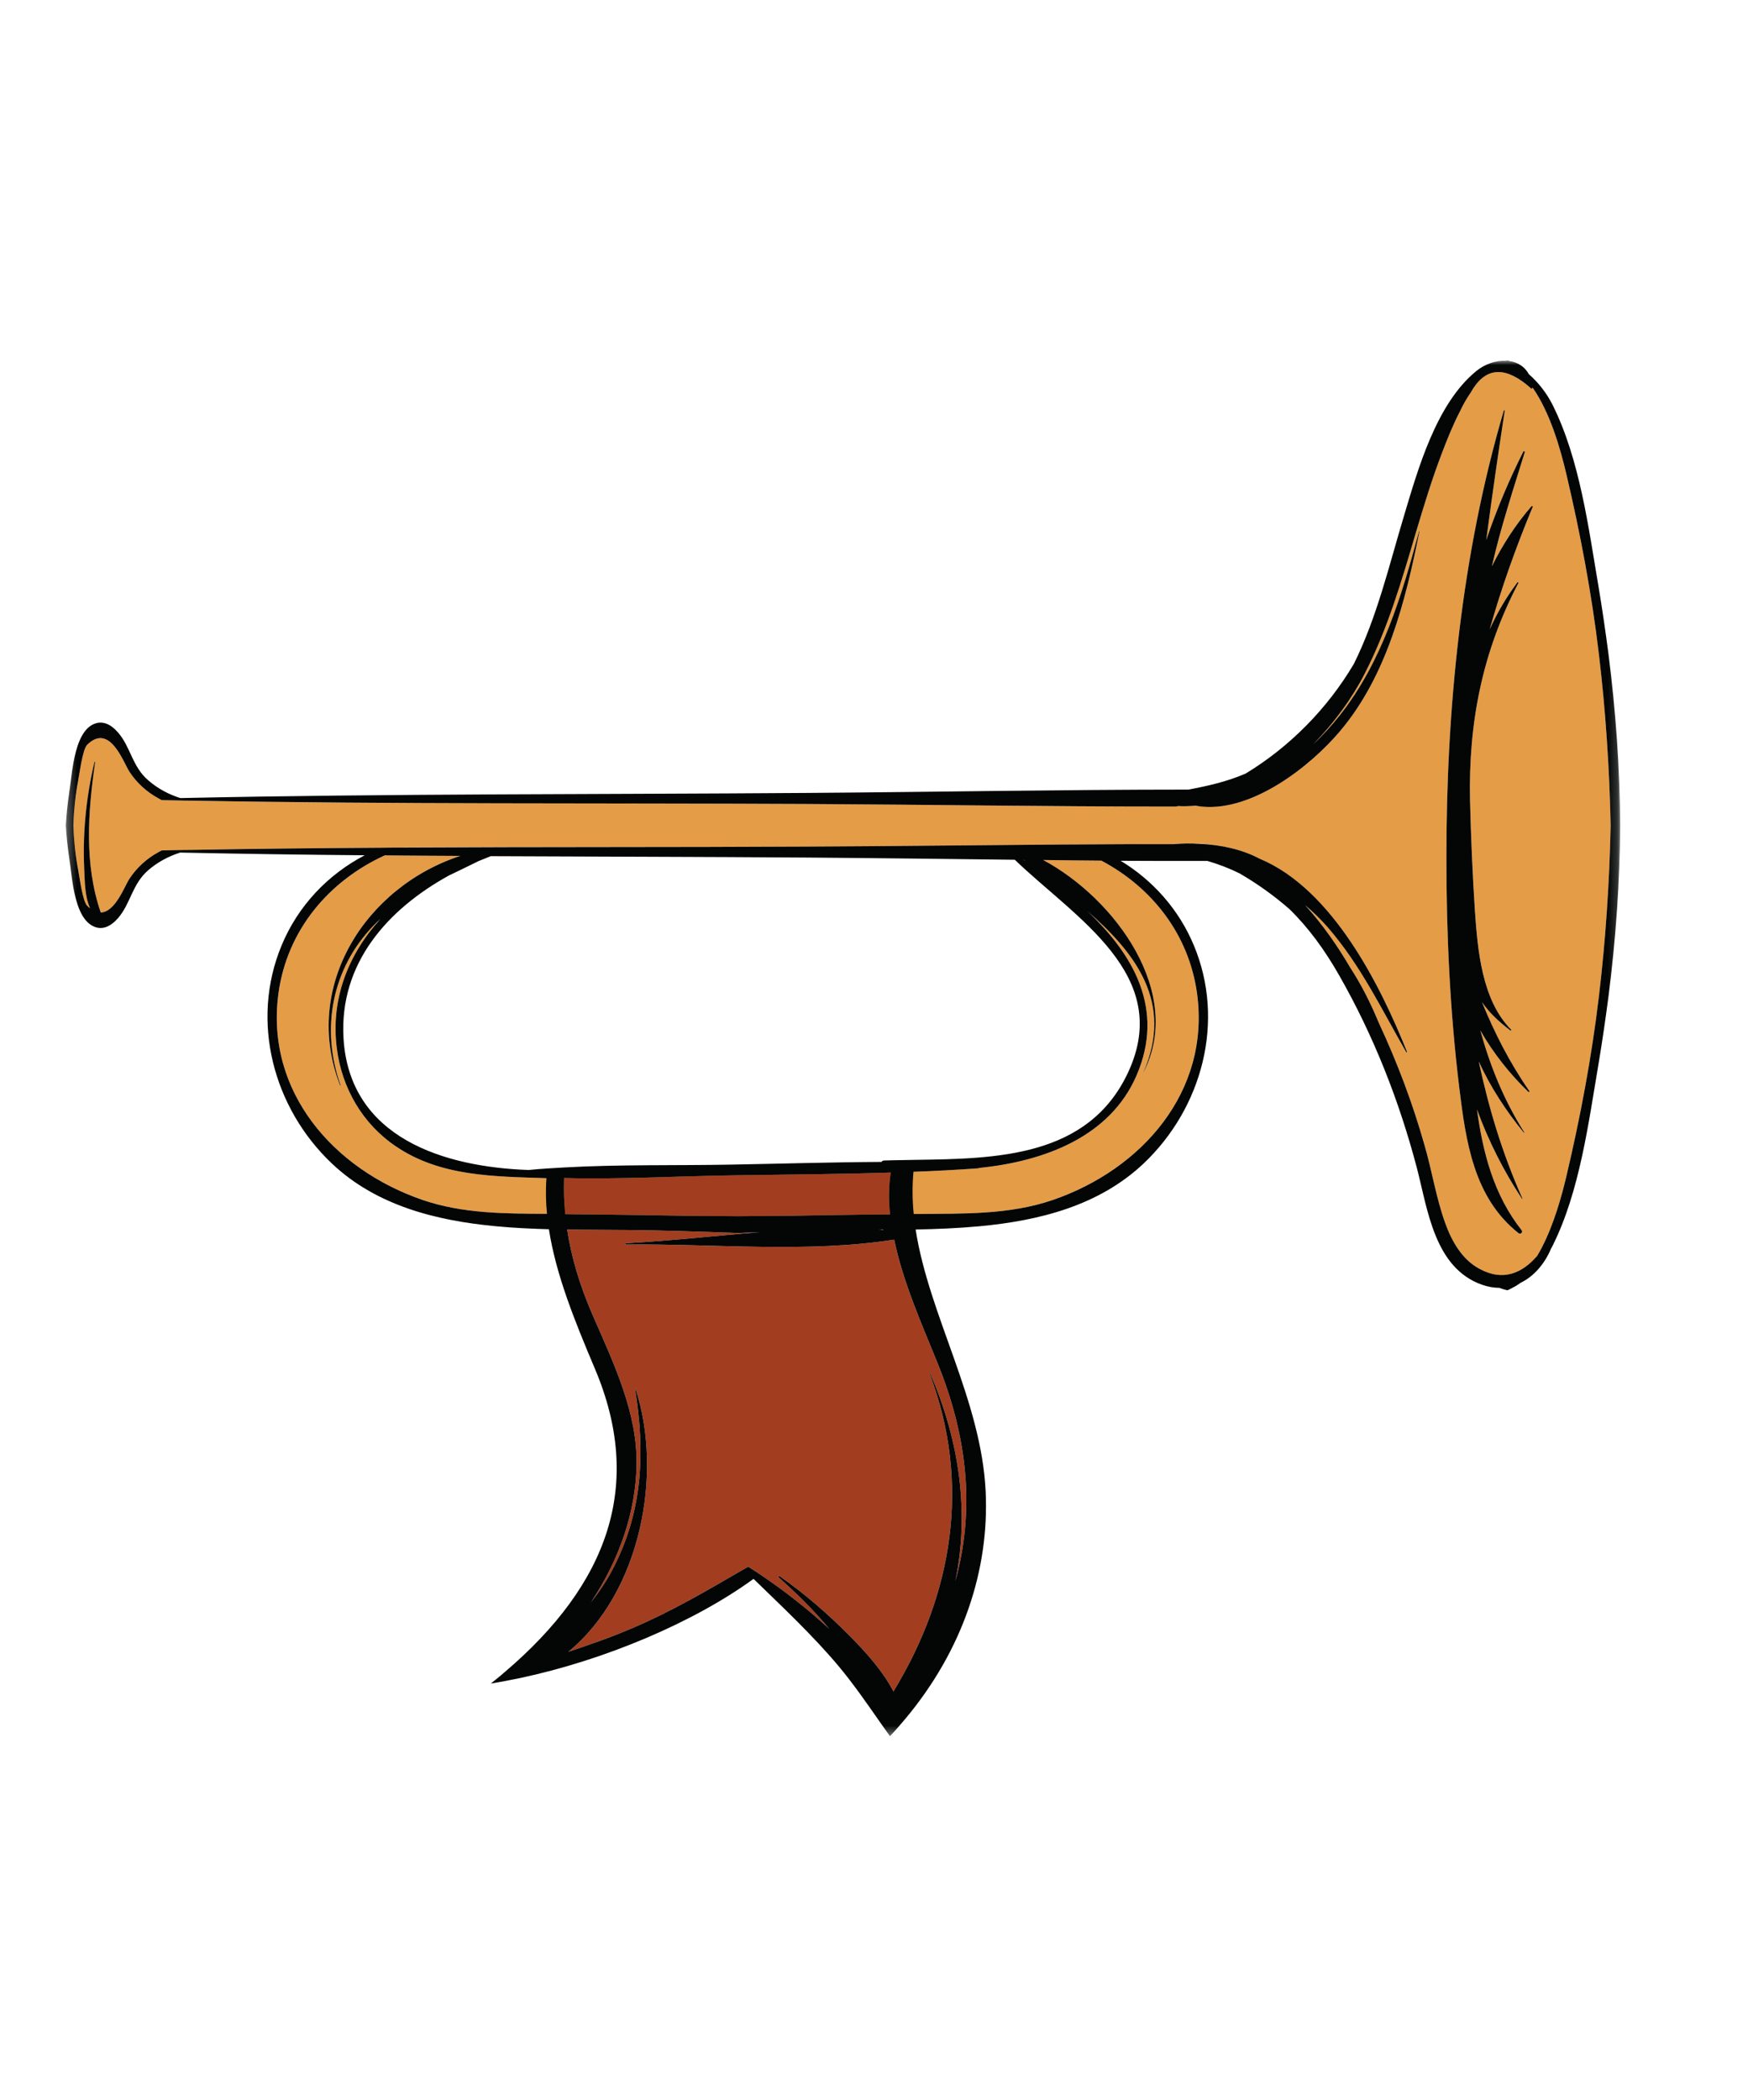 <svg width="194" height="233" viewBox="0 0 194 233" fill="none" xmlns="http://www.w3.org/2000/svg">
<path d="M122.234 95.51C120.079 95.493 117.932 95.462 115.783 95.438C123.806 99.752 131.438 110.204 126.906 118.993C126.9 119 126.892 118.993 126.892 118.986C130.298 111.255 125.994 105.726 120.658 101.086C125.805 105.912 129.313 111.982 126.142 119.334C123.219 126.12 115.984 128.868 108.672 129.607C108.634 129.631 108.593 129.646 108.539 129.646C99.657 130.293 90.757 130.286 81.851 130.409C74.953 130.511 67.882 130.956 60.928 130.692C60.866 130.721 60.796 130.745 60.709 130.745C54.929 130.542 48.92 130.598 43.937 127.222C40.247 124.733 37.943 120.738 37.38 116.356C36.663 110.82 38.709 105.817 42.218 101.972C41.958 102.207 41.709 102.449 41.46 102.707C36.834 107.487 35.575 114.179 37.803 120.404C37.819 120.443 37.757 120.45 37.74 120.419C33.474 109.508 40.521 98.432 51.086 94.979C48.287 94.964 45.499 94.947 42.702 94.923C36.56 97.731 31.858 103.166 30.905 110.288C29.451 121.154 37.029 129.771 46.928 133.155C51.779 134.825 56.914 134.66 61.968 134.716C66.71 134.764 71.445 134.842 76.196 134.912C77.531 134.919 78.868 134.936 80.194 134.943C80.757 134.95 81.32 134.95 81.883 134.95C82.444 134.95 83.007 134.95 83.562 134.943C84.891 134.936 86.218 134.919 87.555 134.912C92.297 134.842 97.048 134.764 101.79 134.716C106.844 134.66 111.977 134.825 116.828 133.155C126.719 129.771 134.307 121.154 132.853 110.288C131.963 103.628 127.799 98.449 122.234 95.51Z" fill="#E59C46"/>
<path d="M170.104 56.247C168.206 60.848 166.612 65.292 165.331 69.833C166.166 67.999 167.181 66.254 168.393 64.64C168.448 64.57 168.548 64.63 168.512 64.71C164.503 72.351 162.963 80.22 163.158 88.816C163.253 92.912 163.424 96.992 163.699 101.078C163.995 105.368 164.457 110.975 167.714 114.259C167.76 114.305 167.69 114.399 167.635 114.353C166.276 113.324 165.253 112.323 164.479 111.202C165.862 114.595 167.495 117.852 169.736 121.074C169.776 121.144 169.682 121.207 169.628 121.161C167.603 119.218 165.754 116.893 164.292 114.343C165.37 118.258 166.877 122.019 169.175 125.646C169.189 125.678 169.151 125.707 169.127 125.682C167.151 123.307 165.424 120.646 164.127 117.799C165.213 122.93 166.705 127.93 168.964 133C168.98 133.031 168.932 133.063 168.918 133.024C166.91 130.003 165.197 126.642 163.924 123.111C164.574 127.923 165.792 132.601 168.862 136.502C169.059 136.743 168.769 137.024 168.526 136.835C163.534 132.891 162.684 126.613 161.956 120.685C160.925 112.27 160.535 103.775 160.535 95.298C160.517 78.678 162.181 61.551 166.902 45.555C166.924 45.5 167.002 45.522 166.994 45.584C166.276 50.374 165.573 55.147 164.949 59.93C166.105 56.503 167.511 53.197 169.073 50.108C169.111 50.024 169.252 50.084 169.23 50.171C167.931 54.391 166.55 58.555 165.581 62.844C166.769 60.418 168.245 58.158 169.98 56.177C170.026 56.121 170.136 56.184 170.104 56.247ZM177.456 72.586C176.652 65.846 175.378 59.171 173.823 52.573C173.174 49.806 172.042 45.797 170.08 42.986V43.018C170.088 43.151 169.885 43.168 169.845 43.052C167.032 40.538 164.831 40.696 163.245 43.54C162.776 44.197 162.378 44.898 162.042 45.633C161.276 47.121 160.627 48.712 160.026 50.273C158.932 53.158 158.034 56.114 157.151 59.072C155.565 64.434 154.011 69.811 151.439 74.809C150.064 77.475 148.102 80.206 145.744 82.576C146.799 81.612 147.774 80.532 148.673 79.403C153.386 73.468 155.549 66.145 157.495 58.953C157.501 58.922 157.541 58.937 157.541 58.968C156.003 66.692 153.924 74.974 148.721 81.134C145.308 85.189 138.517 90.472 132.704 89.401C132.055 89.464 131.392 89.478 130.728 89.449C130.664 89.464 130.604 89.478 130.541 89.495H129.602C116.251 89.502 102.892 89.285 89.577 89.215C66.765 89.104 43.928 89.261 21.116 88.848C21.106 88.848 21.106 88.848 21.098 88.848C20.732 88.84 20.372 88.84 20.006 88.833C19.325 88.816 18.637 88.809 17.958 88.792C17.841 88.732 17.733 88.678 17.614 88.606H17.606C16.317 87.912 15.185 86.89 14.357 85.626C13.684 84.604 12.176 80.16 9.669 82.654C9.152 83.171 8.81 85.962 8.678 86.656C8.364 88.301 8.207 89.94 8.145 91.578C8.207 93.217 8.364 94.853 8.678 96.499C8.81 97.2 9.152 99.986 9.669 100.501C9.779 100.609 9.886 100.711 9.999 100.788C9.404 99.454 9.412 97.826 9.347 96.32C9.176 92.381 9.574 88.41 10.481 84.565C10.489 84.519 10.559 84.534 10.552 84.582C9.755 90.174 9.347 95.882 11.177 101.257C12.803 101.218 13.824 98.333 14.357 97.528C15.185 96.264 16.317 95.242 17.606 94.558H17.614C17.733 94.488 17.849 94.425 17.974 94.362C18.645 94.346 19.319 94.338 19.988 94.324C20.358 94.317 20.724 94.317 21.098 94.307C21.106 94.307 21.106 94.307 21.116 94.307C28.177 94.184 35.239 94.104 42.302 94.065C43.178 94.058 44.045 94.048 44.92 94.048C59.811 93.971 74.696 94.019 89.577 93.942C98.945 93.894 108.344 93.778 117.743 93.707C118.648 93.707 119.556 93.7 120.455 93.693C123.517 93.676 126.573 93.666 129.635 93.666H130.306C133.328 93.396 136.995 93.807 139.767 95.283C147.931 98.652 153.261 109.479 156.158 116.717C156.174 116.77 156.096 116.801 156.063 116.753C153.315 111.973 151.041 107.144 147.384 102.942C146.564 101.997 145.72 101.17 144.853 100.438C146.799 102.577 148.478 105.025 149.869 107.386C151.104 109.29 152.111 111.31 152.988 113.408C153.004 113.43 153.01 113.464 153.018 113.488C155.064 117.877 156.775 122.425 158.112 127.082C158.932 129.933 159.385 132.954 160.4 135.745C161.12 137.717 162.262 139.745 164.182 140.791C166.855 142.256 168.948 141.229 170.559 139.426C170.565 139.419 170.573 139.411 170.573 139.404C172.237 136.666 173.228 133.109 173.823 130.591C175.378 123.991 176.652 117.316 177.456 110.578C178.206 104.259 178.62 97.927 178.769 91.586C178.62 85.244 178.206 78.913 177.456 72.586Z" fill="#E59C46"/>
<path d="M104.004 151.137C102.265 146.855 100.198 142.2 99.243 137.56C89.661 139.068 79.141 138 69.461 138.099C69.374 138.099 69.374 137.974 69.461 137.959C74.294 137.703 79.34 137.135 84.358 136.734C83.532 136.763 82.705 136.792 81.877 136.821C77.699 136.678 73.552 136.521 69.433 136.492C67.352 136.463 65.168 136.48 62.945 136.437C63.415 139.54 64.356 142.669 65.755 145.886C68.178 151.437 70.786 156.857 70.645 162.694C70.53 167.759 68.789 173.025 65.569 177.822C66.481 176.669 67.336 175.432 68.078 173.977C71.385 167.546 71.584 161.058 70.486 154.112C70.486 154.083 70.53 154.069 70.53 154.098C73.608 163.477 71.143 176.669 63.074 183.301C65.456 182.506 67.822 181.679 70.088 180.71C74.65 178.774 78.556 176.44 82.549 174.134C82.705 174.05 82.876 173.951 83.047 173.851C83.475 174.12 83.901 174.405 84.33 174.69C87.01 176.483 89.619 178.533 92.028 180.739C90.317 178.69 88.421 176.824 86.425 175.045C86.34 174.975 86.441 174.847 86.525 174.903C89.39 176.911 91.999 179.187 94.452 181.679C96.049 183.301 98.017 185.464 99.157 187.699C105.743 176.896 107.781 164.629 103.191 152.462C103.175 152.43 103.234 152.404 103.248 152.445C106.541 160.004 107.582 167.931 106.028 175.459C108.153 167.732 107.51 159.733 104.004 151.137Z" fill="#A23E1F"/>
<path d="M80.194 134.943C80.751 134.955 81.322 134.955 81.877 134.955C82.448 134.955 83.005 134.955 83.56 134.943C84.885 134.929 86.212 134.914 87.55 134.914C91.3 134.856 95.035 134.786 98.785 134.757C98.614 133.191 98.628 131.639 98.857 130.117C93.196 130.303 87.522 130.33 81.849 130.417C75.504 130.501 69.004 130.885 62.603 130.728C62.547 132.053 62.603 133.389 62.732 134.728C67.223 134.771 71.698 134.844 76.19 134.914C77.531 134.914 78.87 134.929 80.194 134.943Z" fill="#A23E1F"/>
<path d="M169.98 56.169C168.243 58.163 166.773 60.425 165.577 62.844C166.546 58.559 167.927 54.391 169.226 50.178C169.254 50.077 169.111 50.021 169.069 50.106C167.515 53.194 166.104 56.51 164.95 59.927C165.577 55.145 166.274 50.377 167 45.582C167 45.553 166.972 45.524 166.946 45.524C166.93 45.524 166.916 45.524 166.902 45.553C162.183 61.549 160.515 78.683 160.529 95.293C160.529 103.775 160.929 112.27 161.954 120.682C162.682 126.615 163.536 132.891 168.526 136.835C168.582 136.879 168.641 136.891 168.697 136.891C168.87 136.891 169.011 136.693 168.87 136.507C165.788 132.609 164.578 127.925 163.922 123.116C165.205 126.644 166.916 130.003 168.912 133.019C168.926 133.063 168.982 133.034 168.968 133.005C166.703 127.925 165.219 122.93 164.121 117.794C165.418 120.639 167.157 123.3 169.125 125.69C169.153 125.704 169.198 125.678 169.169 125.649C166.874 122.019 165.376 118.263 164.292 114.348C165.748 116.895 167.601 119.215 169.624 121.163C169.68 121.207 169.781 121.151 169.738 121.079C167.501 117.85 165.86 114.59 164.477 111.204C165.249 112.328 166.274 113.324 167.627 114.348C167.686 114.406 167.756 114.305 167.714 114.261C164.449 110.977 163.993 105.368 163.693 101.071C163.424 96.984 163.253 92.915 163.152 88.816C162.967 80.22 164.507 72.351 168.512 64.707C168.554 64.637 168.442 64.567 168.399 64.637C167.187 66.259 166.16 67.997 165.334 69.833C166.616 65.292 168.198 60.853 170.108 56.239C170.138 56.184 170.024 56.126 169.98 56.169Z" fill="#040606"/>
<mask id="mask0_22_1969" style="mask-type:luminance" maskUnits="userSpaceOnUse" x="7" y="39" width="173" height="154">
<path d="M7.289 39.985H179.821V192.641H7.289V39.985Z" fill="white"/>
</mask>
<g mask="url(#mask0_22_1969)">
<path d="M177.452 110.578C176.652 117.309 175.384 123.998 173.829 130.586C173.303 132.792 172.474 135.794 171.166 138.343C170.979 138.699 170.794 139.056 170.579 139.397C170.579 139.411 170.565 139.426 170.55 139.426C168.954 141.231 166.857 142.256 164.179 140.789C162.255 139.752 161.114 137.715 160.4 135.738C159.389 132.949 158.932 129.933 158.104 127.086C156.779 122.417 155.068 117.879 153.016 113.481C153.016 113.466 153.002 113.437 152.987 113.411C152.117 111.318 151.106 109.295 149.865 107.388C148.482 105.027 146.799 102.579 144.847 100.445C145.718 101.17 146.558 101.994 147.384 102.934C151.033 107.147 153.315 111.97 156.067 116.753C156.096 116.796 156.18 116.767 156.152 116.709C153.259 109.481 147.927 98.652 139.771 95.278C137.847 94.254 135.481 93.741 133.215 93.642C133.199 93.642 133.199 93.642 133.185 93.642C132.202 93.57 131.219 93.584 130.306 93.671H129.636C126.571 93.671 123.521 93.671 120.455 93.698C119.558 93.698 118.644 93.712 117.747 93.712C108.352 93.785 98.943 93.898 89.575 93.942C74.692 94.026 59.809 93.969 44.926 94.055C44.043 94.055 43.172 94.055 42.302 94.07C35.245 94.111 28.175 94.184 21.118 94.312C21.104 94.312 21.104 94.312 21.104 94.312C20.718 94.312 20.362 94.312 19.992 94.324C19.321 94.338 18.651 94.353 17.968 94.367C17.853 94.425 17.725 94.481 17.61 94.551C16.313 95.249 15.188 96.26 14.359 97.526C13.818 98.338 12.807 101.214 11.181 101.257C9.341 95.89 9.755 90.167 10.556 84.577C10.556 84.534 10.483 84.519 10.483 84.563C9.57 88.405 9.17 92.374 9.341 96.317C9.414 97.826 9.399 99.462 9.999 100.786C9.884 100.716 9.783 100.614 9.669 100.501C9.156 99.988 8.814 97.2 8.672 96.504C8.358 94.851 8.201 93.215 8.145 91.578C8.201 89.94 8.358 88.304 8.672 86.653C8.814 85.955 9.156 83.166 9.669 82.654C12.18 80.165 13.69 84.604 14.359 85.629C15.188 86.897 16.313 87.905 17.61 88.603C17.725 88.676 17.839 88.732 17.952 88.79C18.637 88.802 19.321 88.816 20.006 88.831C20.376 88.845 20.734 88.845 21.104 88.845C21.104 88.845 21.104 88.845 21.118 88.845C43.926 89.258 66.765 89.101 89.575 89.217C102.892 89.287 116.249 89.5 129.606 89.5H130.535C130.605 89.486 130.662 89.457 130.734 89.445C131.39 89.486 132.061 89.457 132.7 89.401C132.958 89.457 133.215 89.486 133.486 89.515C139.116 89.998 145.46 85.003 148.725 81.131C153.928 74.971 155.995 66.687 157.535 58.973C157.535 58.929 157.507 58.915 157.493 58.958C155.553 66.145 153.386 73.461 148.667 79.41C147.768 80.534 146.799 81.617 145.744 82.584C148.096 80.206 150.064 77.475 151.433 74.814C154.013 69.804 155.569 64.437 157.149 59.072C158.034 56.111 158.932 53.153 160.03 50.278C160.629 48.712 161.268 47.117 162.04 45.638C162.382 44.898 162.782 44.2 163.237 43.547C164.734 40.87 166.773 40.572 169.368 42.634C169.525 42.764 169.68 42.904 169.853 43.047C169.881 43.163 170.096 43.148 170.08 43.02V42.991C172.048 45.795 173.174 49.806 173.829 52.569C175.384 59.171 176.652 65.846 177.452 72.593C178.206 78.913 178.62 85.244 178.761 91.593C178.62 97.925 178.206 104.256 177.452 110.578ZM132.859 110.293C134.313 121.151 126.713 129.776 116.834 133.162C111.973 134.829 106.84 134.658 101.794 134.716H101.408C101.251 133.162 101.237 131.598 101.38 130.032C103.76 129.948 106.157 129.817 108.537 129.648C108.593 129.648 108.636 129.634 108.68 129.605C115.978 128.865 123.221 126.117 126.144 119.329C129.307 111.985 125.801 105.909 120.656 101.086C126 105.726 130.292 111.26 126.898 118.986H126.912C131.432 110.206 123.806 99.747 115.779 95.433C117.932 95.462 120.085 95.491 122.236 95.505C127.797 98.451 131.961 103.633 132.859 110.293ZM104.004 151.137C107.51 159.733 108.153 167.732 106.028 175.458C107.582 167.931 106.541 160.004 103.248 152.445C103.234 152.403 103.175 152.43 103.191 152.461C107.781 164.629 105.743 176.896 99.156 187.699C98.017 185.463 96.048 183.301 94.452 181.679C91.999 179.187 89.39 176.911 86.525 174.903C86.441 174.847 86.34 174.975 86.425 175.045C88.421 176.824 90.317 178.69 92.028 180.739C89.619 178.532 87.01 176.483 84.33 174.69C83.901 174.405 83.475 174.12 83.047 173.851C82.876 173.95 82.705 174.05 82.549 174.134C78.556 176.44 74.65 178.774 70.088 180.71C67.822 181.679 65.456 182.505 63.074 183.301C71.143 176.669 73.608 163.477 70.53 154.098C70.53 154.069 70.486 154.083 70.486 154.112C71.584 161.058 71.385 167.546 68.078 173.977C67.336 175.432 66.481 176.669 65.569 177.822C68.789 173.025 70.53 167.759 70.645 162.694C70.785 156.857 68.178 151.437 65.755 145.886C64.356 142.669 63.415 139.54 62.945 136.437C65.168 136.48 67.352 136.463 69.433 136.492C73.552 136.521 77.699 136.678 81.877 136.821C82.705 136.792 83.532 136.763 84.358 136.734C79.34 137.135 74.294 137.703 69.461 137.959C69.374 137.974 69.374 138.099 69.461 138.099C79.141 138 89.661 139.068 99.243 137.56C100.198 142.2 102.265 146.855 104.004 151.137ZM98.029 136.507C97.858 136.492 97.687 136.48 97.53 136.48C97.687 136.48 97.858 136.463 98.017 136.463C98.017 136.48 98.029 136.492 98.029 136.507ZM62.603 130.728C69.004 130.885 75.504 130.501 81.849 130.417C87.522 130.33 93.196 130.303 98.857 130.117C98.628 131.639 98.614 133.191 98.785 134.757C95.035 134.786 91.3 134.856 87.55 134.914C86.212 134.914 84.885 134.929 83.56 134.943C83.005 134.955 82.448 134.955 81.877 134.955C81.322 134.955 80.751 134.955 80.194 134.943C78.869 134.929 77.531 134.914 76.189 134.914C71.698 134.844 67.223 134.771 62.732 134.728C62.603 133.389 62.547 132.053 62.603 130.728ZM113.611 95.421H113.654C113.698 95.448 113.754 95.491 113.782 95.52C113.74 95.491 113.67 95.448 113.611 95.421ZM60.736 129.663C60.052 129.704 59.368 129.762 58.683 129.832C49.274 129.506 38.796 126.274 38.126 115.23C37.628 106.847 43.086 100.87 49.815 97.156C50.898 96.632 52.01 96.105 53.124 95.549C53.564 95.363 54.021 95.179 54.463 95.008C66.182 95.063 77.9 95.078 89.605 95.162C97.275 95.22 104.959 95.319 112.628 95.406C119.357 101.881 130.248 108.159 125.201 119.003C120.797 128.437 110.59 128.58 101.551 128.708C100.725 128.723 99.912 128.737 99.114 128.752C98.785 128.766 98.443 128.766 98.115 128.778C97.974 128.778 97.886 128.851 97.83 128.935C92.257 128.964 86.668 129.136 81.079 129.235C75.005 129.348 68.789 129.206 62.661 129.547C62.018 129.578 61.377 129.619 60.736 129.663ZM46.922 133.162C37.029 129.776 29.457 121.151 30.897 110.293C31.852 103.161 36.558 97.726 42.702 94.921C45.496 94.95 48.291 94.964 51.084 94.979C40.521 98.437 33.478 109.51 37.74 120.426C37.754 120.455 37.813 120.441 37.797 120.412C35.573 114.177 36.83 107.487 41.462 102.707C41.703 102.451 41.96 102.209 42.218 101.98C38.709 105.825 36.659 110.82 37.385 116.354C37.939 120.738 40.249 124.737 43.943 127.215C48.902 130.586 54.889 130.542 60.649 130.743C60.55 132.067 60.579 133.389 60.707 134.699C56.075 134.672 51.383 134.687 46.922 133.162ZM178.52 72.608C178.192 70.116 177.836 67.641 177.422 65.164C176.296 58.559 175.341 51.003 172.318 44.939C171.692 43.69 170.778 42.479 169.668 41.512C169.212 40.657 168.411 40.2 167.501 40.057C167.444 40.031 167.386 40.002 167.33 39.987C167.257 40.002 167.187 40.016 167.115 40.031C166.031 39.987 164.807 40.386 163.852 41.169C159.389 44.799 157.378 52.056 155.796 57.322C154.156 62.789 152.817 68.507 150.263 73.659C147.328 78.627 143.15 82.866 138.247 85.841C136.164 86.74 134.069 87.209 131.902 87.62C117.803 87.62 103.676 87.891 89.605 87.99C66.425 88.161 43.201 88.062 20.02 88.56H20.006C18.722 88.147 17.54 87.535 16.442 86.583C14.647 85.032 14.504 82.881 13.091 81.274C12.293 80.348 11.267 79.824 10.155 80.476C8.999 81.175 8.459 82.939 8.145 84.662C7.932 85.856 7.831 87.025 7.703 87.806C7.518 89.06 7.375 90.327 7.303 91.593C7.375 92.845 7.518 94.111 7.703 95.348C7.831 96.146 7.932 97.313 8.145 98.509C8.459 100.216 8.999 101.98 10.155 102.678C11.267 103.348 12.293 102.806 13.091 101.895C14.504 100.274 14.647 98.14 16.442 96.574C17.526 95.634 18.722 95.022 19.992 94.609C26.82 94.751 33.649 94.851 40.478 94.909C36.413 97.028 33.078 100.501 31.253 104.911C27.761 113.309 30.314 122.944 36.842 129.121C41.747 133.759 48.333 135.453 55.09 136.079C57.028 136.265 58.982 136.35 60.92 136.408C61.705 141.475 63.771 146.555 66.039 151.92C71.455 164.743 67.551 175.729 56.031 185.534C55.532 185.976 55.006 186.389 54.477 186.817C55.561 186.645 56.658 186.433 57.756 186.203C67.109 184.212 76.96 180.055 83.63 175.205C86.895 178.375 90.202 181.478 93.041 184.852C94.752 186.901 96.219 189.035 97.703 191.157C98.057 191.669 98.415 192.167 98.773 192.665C99.356 192.039 99.927 191.399 100.469 190.744C106.868 183.1 109.806 174.192 109.392 165.511C108.907 155.349 103.105 145.999 101.621 136.437C103.961 136.393 106.328 136.294 108.68 136.079C115.437 135.453 121.995 133.759 126.912 129.121C133.442 122.944 136.009 113.309 132.501 104.911C130.835 100.914 127.94 97.683 124.375 95.52C127.582 95.534 130.79 95.549 133.997 95.534C135.254 95.904 136.452 96.361 137.562 96.914C139.53 98.053 141.381 99.377 143.094 100.87C145.189 102.905 147.015 105.397 148.625 108.229C152.431 114.89 155.281 122.132 157.235 129.547C158.448 134.175 159.174 140.704 164.491 142.57C165.148 142.797 165.804 142.911 166.417 142.911C166.546 142.966 166.686 143.01 166.815 143.053C166.972 143.097 167.145 143.152 167.302 143.181C167.515 143.097 167.7 142.995 167.899 142.882C168.198 142.739 168.484 142.556 168.755 142.355C170.251 141.632 171.435 140.236 172.135 138.57C172.135 138.57 172.147 138.556 172.147 138.541C172.219 138.442 172.261 138.329 172.318 138.23C175.341 132.166 176.296 124.595 177.422 117.993C177.836 115.515 178.192 113.041 178.52 110.549C179.318 104.256 179.776 97.925 179.816 91.578C179.776 85.244 179.318 78.898 178.52 72.608Z" fill="#040606"/>
</g>
</svg>

